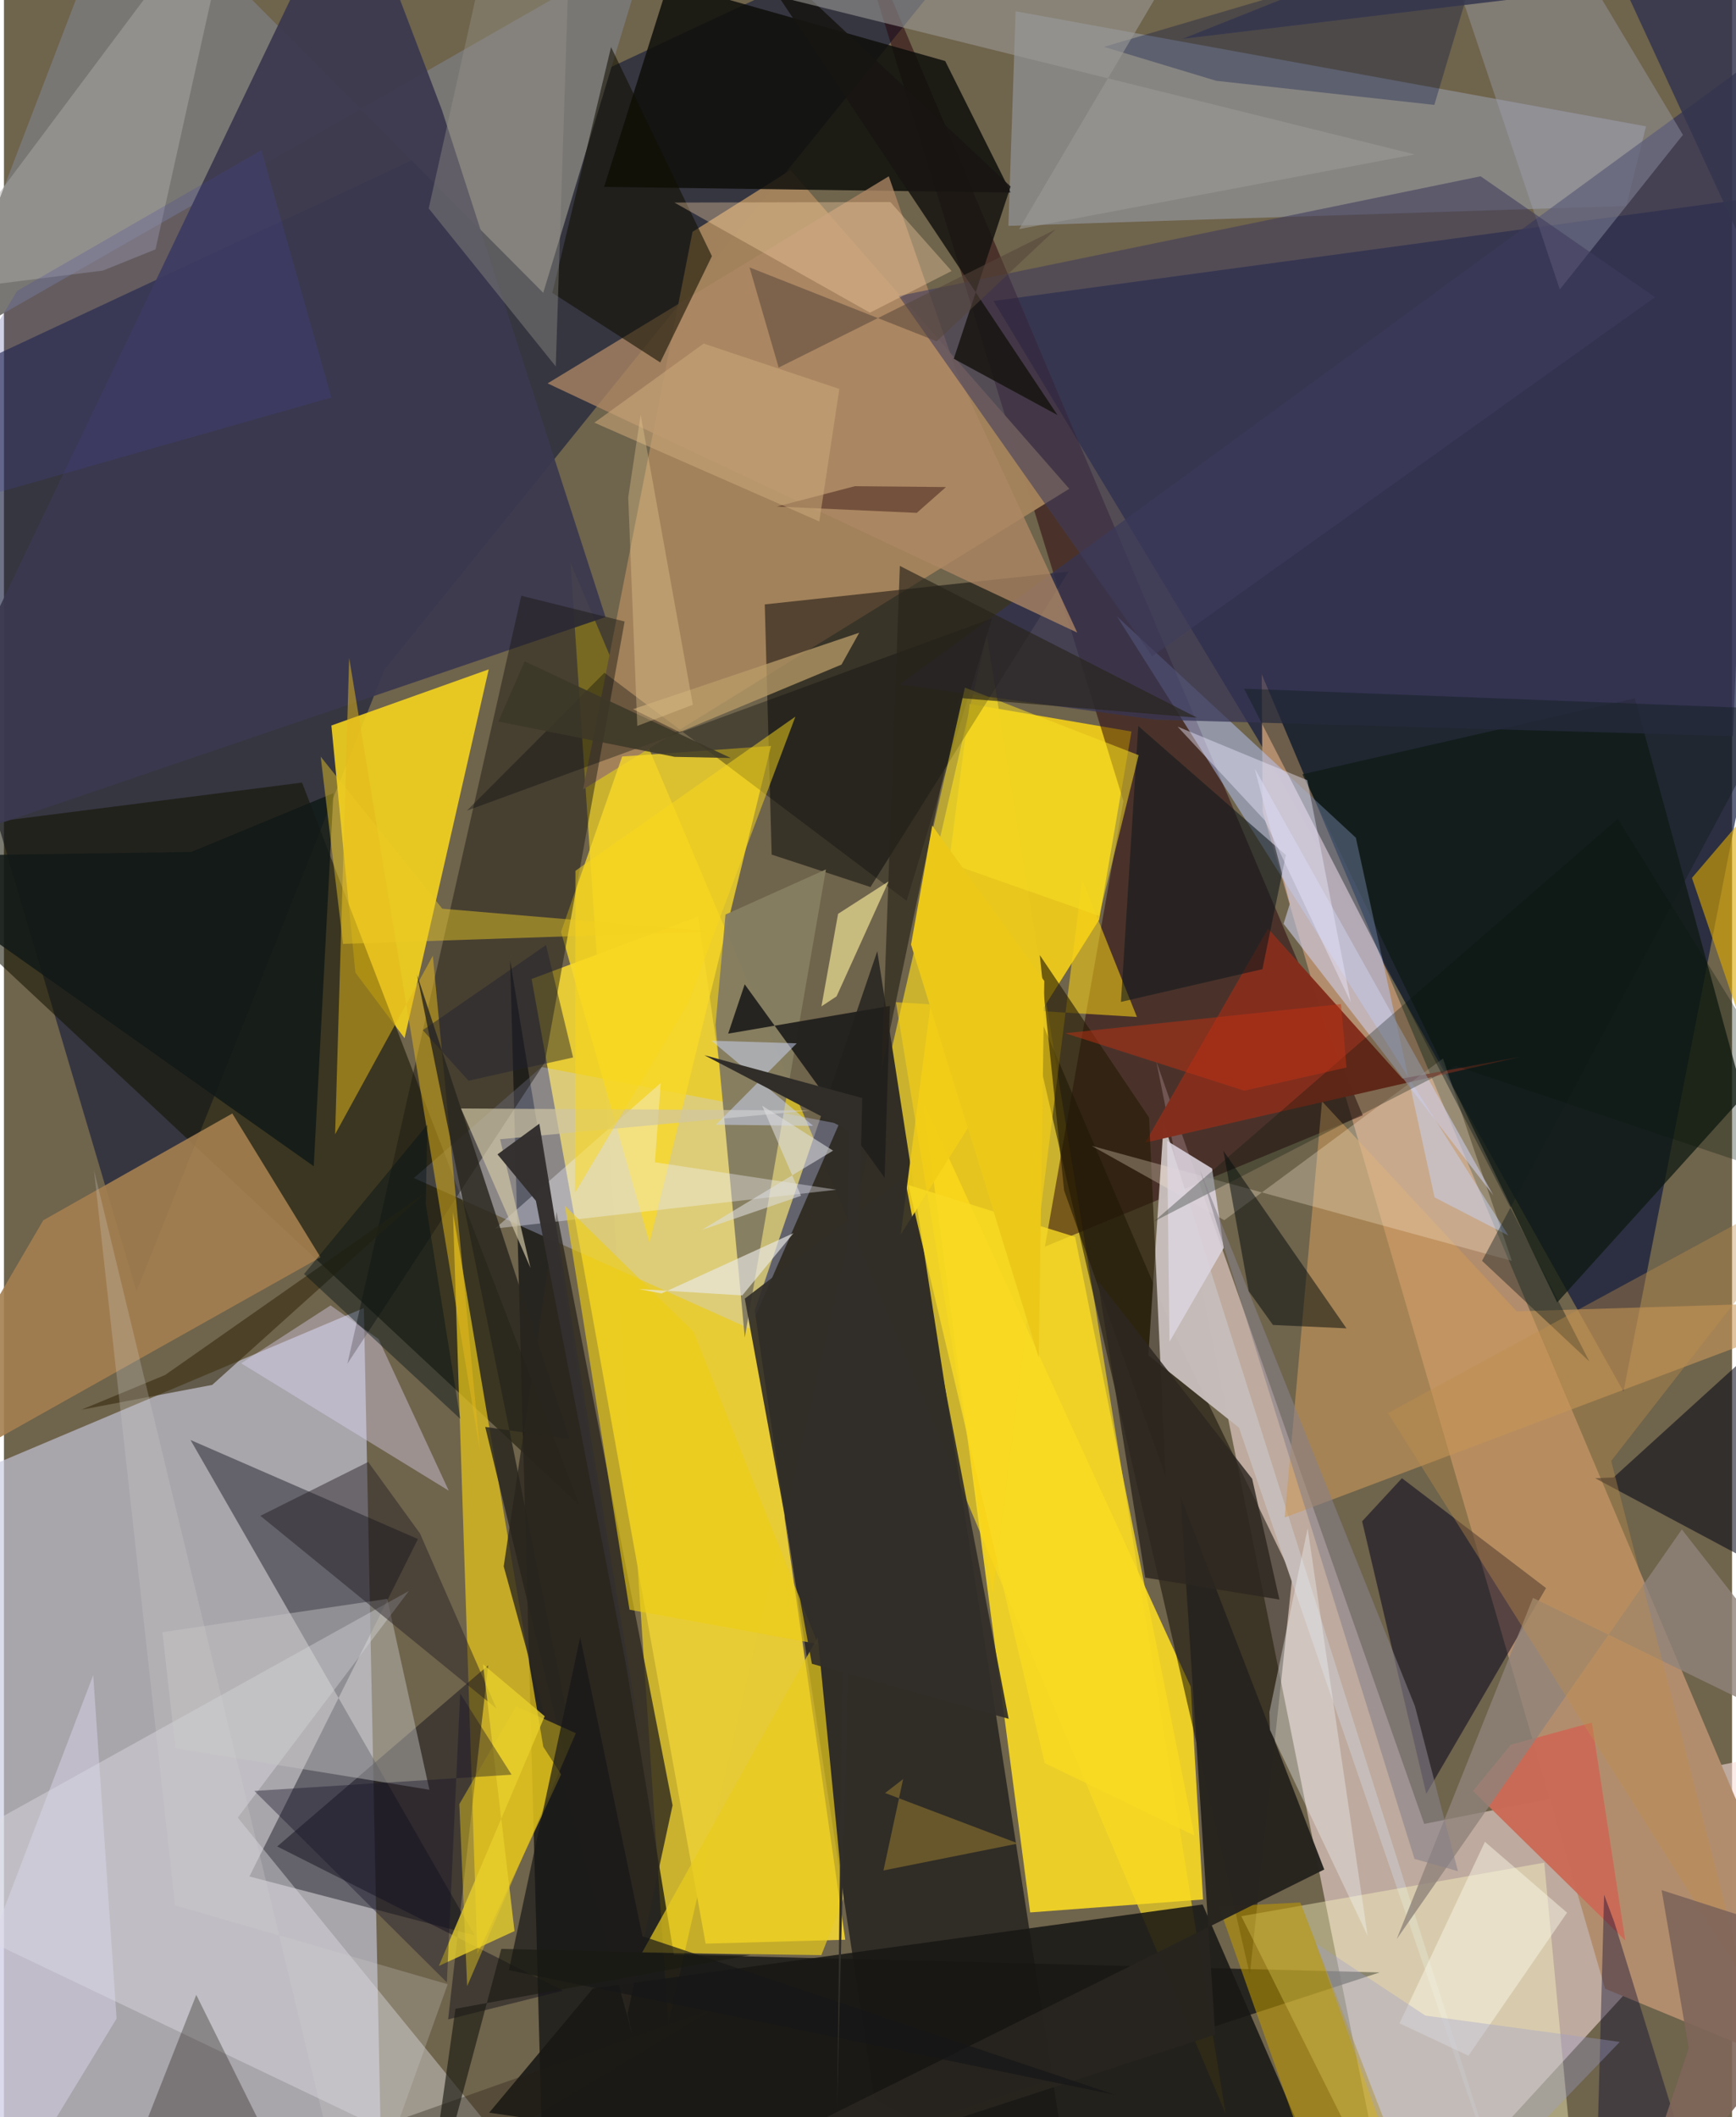 <svg xmlns="http://www.w3.org/2000/svg" width="228" height="278" viewBox="0 0 836 1024"><path fill="#6f644c" d="M0 0h836v1024H0z"/><path fill="#cab22e" fill-opacity=".992" d="M274.062 272.084l47.296 706.787 154.067-672.08 115.552 715.458z"/><path fill="#c9cae2" fill-opacity=".639" d="M174.109 632.662l-190.994 80.693 5.556 348.625 193.625-27.125z"/><path fill="#0c153b" fill-opacity=".663" d="M898 88.727l-419.337 56.826 127.756 211.728 177.073 315.757z"/><path fill="#f6dcd9" fill-opacity=".58" d="M687.082 882.15L898 840.276 672.617 1086 557.48 513.38z"/><path fill="#2f2c25" fill-opacity=".973" d="M422.49 460.075l94.324 606.736-95.616-51.658-58.362-380.205z"/><path fill="#131939" fill-opacity=".612" d="M184.07 323.887L495.55-62-62 198.825 64.123 624.561z"/><path fill="#101110" fill-opacity=".753" d="M261.674 1086L244.88 464.59l79.205 480.762 341.428 8.636z"/><path fill="#e9cd36" fill-opacity=".973" d="M339.443 940.078L407 938.182l-71.174-494.888-80.57 30.207z"/><path fill="#b28d6d" fill-opacity=".992" d="M898 1012.81L608.462 326.101l.445 66.462 165.658 569.282z"/><path fill="#fadc22" fill-opacity=".886" d="M580.095 918.704l-83.647 6.278-51.754-392.073 129.43 282.885z"/><path fill="#f9d71d" fill-opacity=".871" d="M193.81 502.129l40.71-178.381-76.124 27.156 11.602 119.491z"/><path fill="#eac81c" fill-opacity=".973" d="M529.833 444.808l-96.021 152.347 33.38-256.702 78.272 13.36z"/><path fill="#121200" fill-opacity=".561" d="M-20.829 448.512L-62 404.816l206.213-26.31L278.45 728.024z"/><path fill="#270209" fill-opacity=".506" d="M503.573 602.971l153.785-63.519L403.53-62l138.025 449.42z"/><path fill="#a2825b" fill-opacity=".992" d="M333.098 112.126L380.5 82.278l134.871 154.127L280.162 381.83z"/><path fill="#0e0e0b" fill-opacity=".855" d="M321.458-8.368l133.89 37.892 31.759 63.624-196.779-2.763z"/><path fill="#000003" fill-opacity=".482" d="M419.203 429.028l-47.804-15.69-3.343-121.009 146.991-15.848z"/><path fill="#02030e" fill-opacity=".404" d="M90.266 696.485l137.497 239.597-109.02-28.497 81.526-163.216z"/><path fill="#e6c519" fill-opacity=".725" d="M260.927 844.88l8.604 13.32-40.504 86.966-11.815-358.869z"/><path fill="#110d03" fill-opacity=".525" d="M602.713 955.055l20.555-192.587-55.803-114.889-77.344-181.375z"/><path fill="#181714" fill-opacity=".875" d="M284.974 961.731l-50.236 60.106 414.902 59.794-69.742-160.488z"/><path fill="#c1d0ff" fill-opacity=".302" d="M784.834 99.591l-298.915 9.652 3.505-103.777 304.961 55.638z"/><path fill="#c7bdba" fill-opacity=".976" d="M561.046 542.933L733.246 1086 597.48 690.538l-43.831-34.985z"/><path fill="#797774" d="M-29.848 168.529L58.481-62l202.414 203.625 51.035-168.72z"/><path fill="#3b394f" fill-opacity=".937" d="M211.92 53.32l79.1 245.147L-62 418.708 168.114-62z"/><path fill="#c6d0ff" fill-opacity=".329" d="M198.307 569.762l61.75-53.683 143.95 27.496-43.122 99.109z"/><path fill="#f8d828" fill-opacity=".784" d="M269.494 450.736l42.816 150.266 58.787-240.224-72.024 5.122z"/><path fill="#0d1910" fill-opacity=".737" d="M789.006 337.733l-160.856 36.75L751.418 629.96l90.09-99.705z"/><path fill="#a57f4f" fill-opacity=".898" d="M110.463 538.557l-91.444 51.649L-62 728.89 153.13 608.1z"/><path fill="#05011c" fill-opacity=".522" d="M746.024 768.088l-57.953 99.49-31.027-131.775 19.265-20.838z"/><path fill="#1a1914" fill-opacity=".471" d="M250.275 288.135l49.982 12.456-38.605 213.255-95.512 145.749z"/><path fill="#e1e1e4" fill-opacity=".424" d="M-62 912.634l331.053 158.06-155.954-191.561 82.815-109.662z"/><path fill="#cb9a5a" fill-opacity=".58" d="M731.794 634.242l-94.158-101.553-18.06 201.264L898 629.083z"/><path fill="#b3c8ff" fill-opacity=".49" d="M538.5 298.217l115.501 106.95L692.1 579.132l35.69 18.446z"/><path fill="#fefcc4" fill-opacity=".404" d="M745.142 900.912L762.565 1086H678.03l-79.428-159.197z"/><path fill="#363556" fill-opacity=".729" d="M556.835 348.084l279.626 7.923L850.166 26.21 433.312 331.086z"/><path fill="#867e61" fill-opacity=".98" d="M397.662 420.499l-48.595 21.83-4.834 53.377 14.152 151.193z"/><path fill="#842f1e" fill-opacity=".996" d="M676.492 521.668l57.134-10.533-181.542 41.52 59.456-103.51z"/><path fill="#13111e" fill-opacity=".494" d="M214.88 976.704l55.535-13.873L132.19 893.06l102.068-87.594z"/><path fill="#ae8864" fill-opacity=".769" d="M460.77 179.536l58.445 126.435-256.22-120.544 165.062-100.17z"/><path fill="#2c2820" fill-opacity=".796" d="M323.458 873.178l-56.114-287.116-25.58 171.534 59.711 217.285z"/><path fill="#f9d315" fill-opacity=".557" d="M431.501 484.752l116.588 7.109-26.483-66.293-43.268 345.11z"/><path fill="#bc9703" fill-opacity=".576" d="M627.134 920.177l49.112 127.398L645.653 1086l-57.877-163.835z"/><path fill="#e8cb1d" fill-opacity=".71" d="M406.132 918.319l-10.703 27.307-86.73-1.21 85.023-152.625z"/><path fill="#e3b81a" fill-opacity=".518" d="M167.005 318.238l-6.802 230.372 47.272-86.355 22.87 239.98z"/><path fill="#030415" fill-opacity=".549" d="M769.783 714.97l8.893-.385 72.187-65.615 25.216 122.717z"/><path fill="#c5c3c4" fill-opacity=".455" d="M76.673 789.436l108.762-16.126 20.382 92.323-122.85-20.01z"/><path fill="#110e00" fill-opacity=".573" d="M265.283 141.668l28.411-118.9 48.796 101.125-25 51.416z"/><path fill="#27241f" fill-opacity=".98" d="M586 984.057l-16.843-260.241 69.555 180.388L273.31 1086z"/><path fill="#9fa3b3" fill-opacity=".384" d="M812.235 65.214l-59.548 74.783L696.63-27.317 736.172-62z"/><path fill="#cb6b56" fill-opacity=".976" d="M768.182 833.157l-39.156 10.699-18.322 22.357 73.635 72.33z"/><path fill="#231c24" fill-opacity=".463" d="M176.191 707.102l25.073 34.597 37.037 84.687-114.26-93.24z"/><path fill="#3f3c5d" fill-opacity=".576" d="M714.359 85.26l84.37 58.492-243.243 173.63L432.898 143.15z"/><path fill="#241b04" fill-opacity=".616" d="M512.877 575.807l-11.76-113.857 52.85 78.578 8.023 173.576z"/><path fill="#e1d7f6" fill-opacity=".396" d="M181.193 647.64l-23.205-16.249-43.23 27.981 100.419 61.613z"/><path fill="#abaaa8" fill-opacity=".49" d="M47.909 130.862l25.424-10.257L113.932-62-38.511 141.743z"/><path fill="#080b0d" fill-opacity=".353" d="M477.998 299.06l-41.32 136.628-146.185-110.303-66.512 66.684z"/><path fill="#fff3dc" fill-opacity=".282" d="M590.356 590.176l-64.19-35.98 203.325 55.628-33.329-97.849z"/><path fill="#f5f5fc" fill-opacity=".361" d="M237.582 594.217l165.114-18.788-87.78-13.284 2.83-38.377z"/><path fill="#edcd14" fill-opacity=".627" d="M302.626 778.561l-31.241-195.334 62.239 60.939 60.174 150.975z"/><path fill="#28251e" fill-opacity=".816" d="M199.805 471.355l73.818 224.614-40.794-5.818 71.205 294.891z"/><path fill="#00080a" fill-opacity=".498" d="M589.919 556.575l59.54 85.897-35.548-1.632-11.713-16.325z"/><path fill="#051144" fill-opacity=".318" d="M691.976 50.743L586.443 39.08l-54.298-16.412L716.54-31.709z"/><path fill="#22201d" fill-opacity=".953" d="M358.349 476.065l67.703 93.608 2.547-83.128-78.25 13.392z"/><path fill="#221d13" fill-opacity=".337" d="M93.034 964.848l-43.46 110.44 295.343-104.39L153.164 1086z"/><path fill="#f3e696" fill-opacity=".671" d="M402.798 481.903l25.186-55.625-24.46 15.713-8.05 44.754z"/><path fill="#b99c68" fill-opacity=".749" d="M326.822 354.1l78.352-32.663 8.585-15.415-109.465 36.987z"/><path fill="#312e29" fill-opacity=".918" d="M486.042 831.336l-95.185-26.621-32.475-176.603 77.27-58.986z"/><path fill="#fcd7aa" fill-opacity=".349" d="M418.938 151.219l39.5-20.143-29.602-33.351-104.493.252z"/><path fill="#101816" fill-opacity=".831" d="M159.394 383.62l-9.526 180.459L-62 414.324l152.617-2.253z"/><path fill="#dbd4de" fill-opacity=".878" d="M584.452 565.156l-21.772-13.365 1.171 97.171 26.222-45.398z"/><path fill="#171512" fill-opacity=".871" d="M459.501 173.519l27.49-83.316L351.115-37.133l158.56 237.89z"/><path fill="#eece1b" fill-opacity=".443" d="M224.084 960.615l52.556-122.327-28.905-13.012-27.438 47.332z"/><path fill="#10191c" fill-opacity=".576" d="M540.371 484.587l68.436-15.835 11.36-55.193-71.426-62.428z"/><path fill="#dda900" fill-opacity=".604" d="M816.602 424.618l41.284 121.348L898 376.598v-47.353z"/><path fill="#cbcae4" fill-opacity=".612" d="M619.037 446.814L720.53 578.122 605.049 371.66l17.033 65.422z"/><path fill="#121e1e" fill-opacity=".424" d="M715.051 609.814l51.922 48.676-167.088-325.42 257.681 9.852z"/><path fill="#90837b" fill-opacity=".8" d="M739.713 772.844L673.76 937.88l137.948-198.16L898 850.024z"/><path fill="#cfc6a5" fill-opacity=".694" d="M389.856 537.107l-168.731-.969 33.605 77.126-14.717-62.258z"/><path fill="#f8dd24" fill-opacity=".533" d="M529.795 442.973l-83.27-29.286 18.355-81.118 84.047 32.679z"/><path fill="#f4f7fb" fill-opacity=".357" d="M612.436 836.686l-.264-8.536 18.522-88.976 29 197.117z"/><path fill="#9c9a98" fill-opacity=".576" d="M682.485 74.685L158.47-55.252 560.977-7.746l-69.882 118.554z"/><path fill="#01002d" fill-opacity=".384" d="M779.072 929.81l-4.956-13.382-3.098 115.238L827.14 1086z"/><path fill="#dbd7eb" fill-opacity=".471" d="M-62 1086h49.709l66.768-109.65-11.293-166.167z"/><path fill="#edcb24" fill-opacity=".459" d="M164.05 456.532l178.14-6.025-130.148-11.005-58.814-73.53z"/><path fill="#08140d" fill-opacity=".302" d="M780.727 396.047l114.42 184.319-192.816-64.79-146.053 75.246z"/><path fill="#97958b" fill-opacity=".392" d="M266.948 177.248l7.643-235.24L241.775-62 205.49 100.816z"/><path fill="#f8da23" fill-opacity=".792" d="M575.92 887.804L518.2 598.229l-80.709-25.113 65.998 279.63z"/><path fill="#34354e" fill-opacity=".835" d="M570.227 18.776L898-20.522v261.348L760.335-57.004z"/><path fill="#e9d02b" fill-opacity=".773" d="M231.748 804.946l15.244 129.046-36.61 16.874L261.6 830.08z"/><path fill="#171718" fill-opacity=".682" d="M278.764 791.86l30.131 144.636 229.1 76.823-293.747-60.41z"/><path fill="#151227" fill-opacity=".384" d="M121.132 866.21l124.45-7.853-24.879-39.305-6.44 139.752z"/><path fill="#533225" fill-opacity=".627" d="M441.585 248.065l14.14-12.49-44.081-.413-37.73 9.837z"/><path fill="#28241a" fill-opacity=".655" d="M433.408 273.714l-8.848 243.772L462.306 337.6l114.912 9.533z"/><path fill="#392d11" fill-opacity=".624" d="M37.494 681.823l40.435-16.763 126.69-88.725-103.881 93.495z"/><path fill="#ecc819" d="M449.083 399.326l54.2 75.142-2.687 182.096-61.78-199.71z"/><path fill="#7a662d" fill-opacity=".749" d="M425.476 904.685l9.53-44.226-8.74 6.76 64.412 24.416z"/><path fill="#33302f" fill-opacity=".988" d="M307.936 841.24l-48.933-297.747-20.24 14.841 18.574 22.451z"/><path fill="#57453a" fill-opacity=".537" d="M508.703 110.984l-57.47 54.1-90.543-35.756 14.091 48.46z"/><path fill="#cca879" fill-opacity=".561" d="M338.497 166.18l65.637 21.939-9.691 64.092-108.825-47.784z"/><path fill="#cbd4f6" fill-opacity=".518" d="M342.277 503.354l49.189 41.177-47.01-.55 39.057-39.36z"/><path fill="#be8f4b" fill-opacity=".388" d="M777.536 706.564l64.178 250.645L669.5 683.446l218.59-118.66z"/><path fill="#faf6e7" fill-opacity=".478" d="M756.193 925.087l-47.724 69.216-33.361-15.67 41.349-87.82z"/><path fill="#f9d81a" fill-opacity=".506" d="M276.477 421.168L382.88 346.6l-52.1 138.826-54.596 91.631z"/><path fill="#eae9fc" fill-opacity=".435" d="M610.02 396.882l41.573 88.011-21.087-107.534-62.725-25.9z"/><path fill="#312e29" d="M338.829 510.362l76.388 20.714-12.164 488.374 5.604-472.63z"/><path fill="#2d2721" fill-opacity=".831" d="M603.846 715.261l-74.695-95.806 22.965 143.571 64.907 10.616z"/><path fill="#3c3828" fill-opacity=".867" d="M239.153 348.992l85.314 17.068 27.18.56-99.76-46.778z"/><path fill="#878089" fill-opacity=".584" d="M578.663 566.08l103.931 259.138 20.8 79.803-21.008-5.947z"/><path fill="#7e655a" fill-opacity=".902" d="M783.004 1086L898 945.117l-96.077-30.943 13.122 76.428z"/><path fill="#001116" fill-opacity=".427" d="M145.186 616.2l75.584 70.07-16.71-103.957.768-38.372z"/><path fill="#43449a" fill-opacity=".243" d="M6.363 140.704L-62 254.995l220.41-62.732-33.875-119.636z"/><path fill="#eae9e4" fill-opacity=".671" d="M307.015 623.465l11.082 2.138 63.865-29.183-24.778 30.117z"/><path fill="#bf3112" fill-opacity=".498" d="M600.02 527.529l49.486-11.215-2.709-30.666-133.42 14.082z"/><path fill="#eccb92" fill-opacity=".349" d="M301.999 240.54l6.026-40.008 25.25 140.327-26.893 10.255z"/><path fill="#9d9fcb" fill-opacity=".357" d="M781.709 987.59l-94.036-12.708-53.088-35.045L686.881 1086z"/><path fill="#21202f" fill-opacity=".471" d="M202.614 498.253l59.625-41.17 13.092 54.37-50.584 11.248z"/><path fill="#d6d0d2" fill-opacity=".251" d="M82.788 921.507l131.886 38.206L169.413 1086 43.519 565.751z"/><path fill="#dddee0" fill-opacity=".573" d="M366.782 534.769l34.316 21.75-63.567 38.374 48.079-16.527z"/><path fill="#1a1912" fill-opacity=".643" d="M240.616 942.606L202.246 1086l16.181-114.43 142.806-26.043z"/></svg>